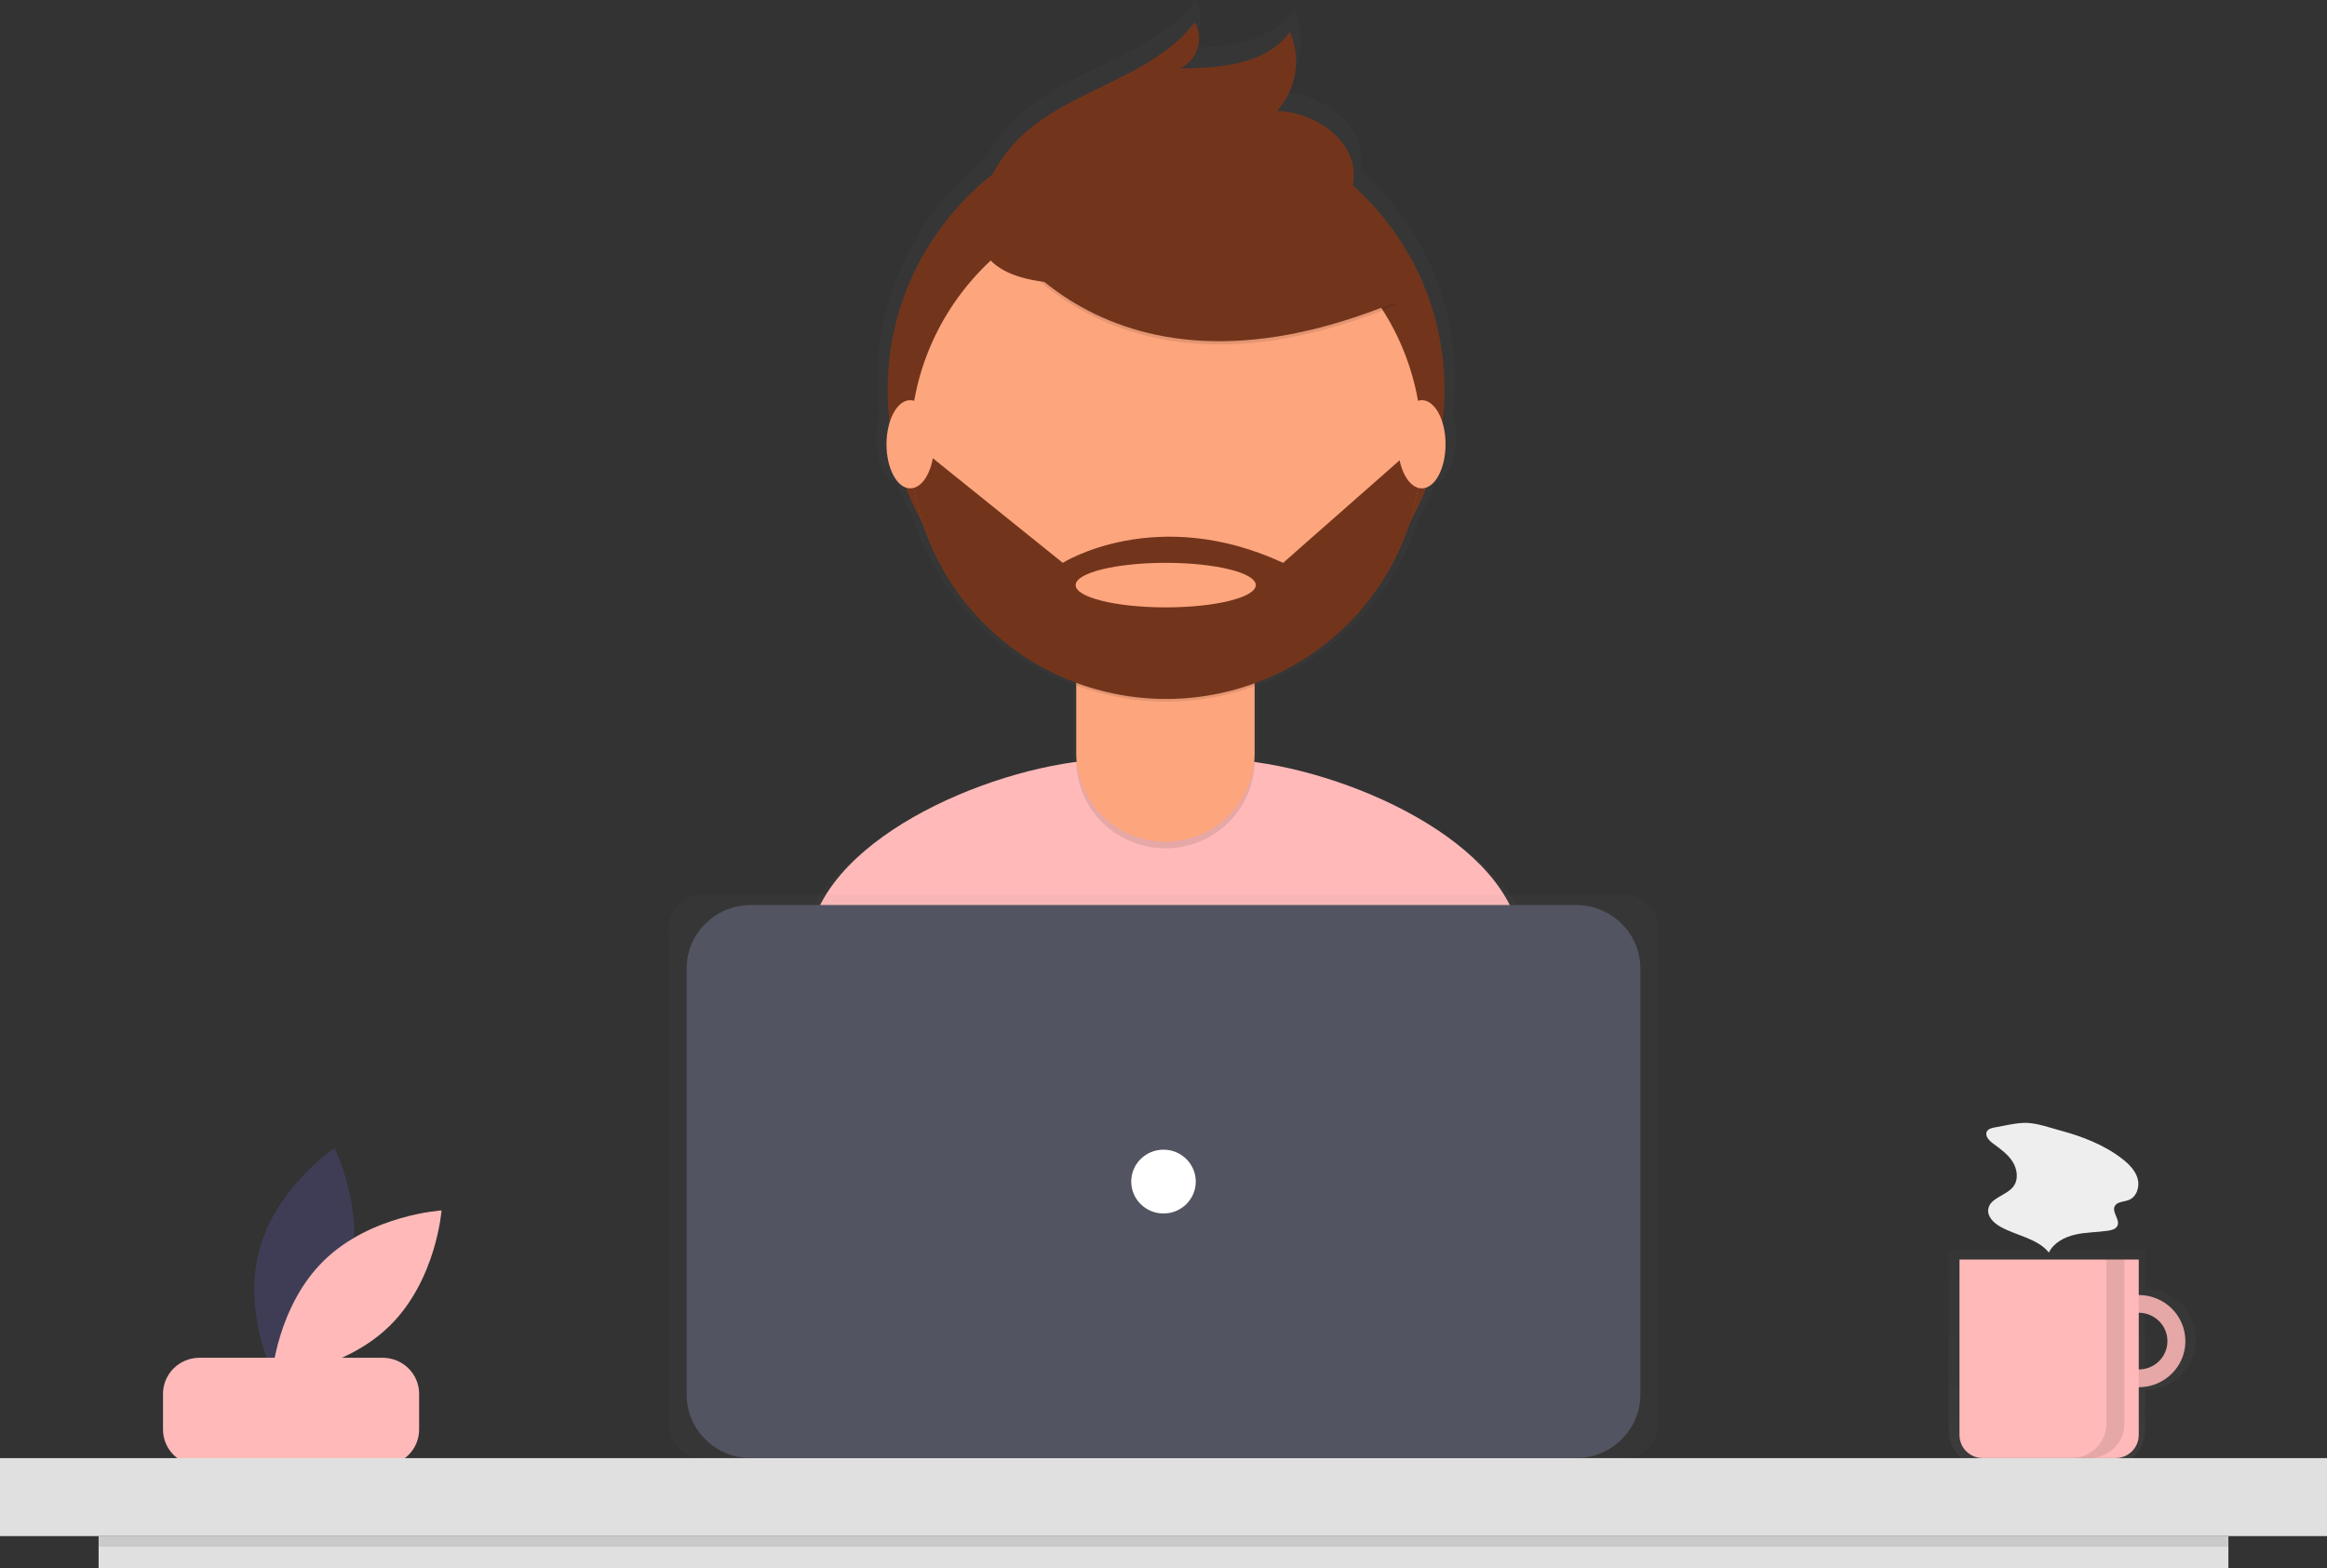 <svg width="227" height="153" viewBox="0 0 227 153" fill="none" xmlns="http://www.w3.org/2000/svg">
<rect x="0" y="0" width="227" height="153" fill="#333333" stroke="none"/>
<g clip-path="url(#clip0)">
<path d="M34.078 124.297C32.446 130.444 26.726 134.286 26.726 134.286C26.726 134.286 23.654 128.161 25.286 122.014C26.918 115.866 32.637 112.025 32.637 112.025C32.637 112.025 35.71 118.15 34.078 124.297Z" fill="#3F3D56"/>
<path d="M31.602 122.997C27.031 127.464 26.52 134.283 26.52 134.283C26.52 134.283 33.419 133.859 37.991 129.392C42.562 124.926 43.074 118.107 43.074 118.107C43.074 118.107 36.173 118.53 31.602 122.997Z" fill="#FFB9B9"/>
<path d="M37.334 132.486H19.454C17.492 132.486 15.902 134.059 15.902 135.999V139.489C15.902 141.429 17.492 143.001 19.454 143.001H37.334C39.296 143.001 40.886 141.429 40.886 139.489V135.999C40.886 134.059 39.296 132.486 37.334 132.486Z" fill="#FFB9B9"/>
<g opacity="0.7">
<path opacity="0.7" d="M209.253 125.769V121.98H190.099V139.504C190.099 139.989 190.196 140.47 190.384 140.918C190.571 141.366 190.847 141.773 191.193 142.116C191.54 142.459 191.952 142.731 192.405 142.917C192.858 143.103 193.344 143.198 193.834 143.198H205.518C206.509 143.198 207.459 142.809 208.159 142.116C208.86 141.424 209.253 140.484 209.253 139.504V135.621C210.573 135.618 211.837 135.098 212.769 134.174C213.7 133.251 214.224 132 214.224 130.695C214.224 129.39 213.7 128.139 212.769 127.215C211.837 126.292 210.573 125.772 209.253 125.769ZM209.253 133.726V127.664C210.066 127.664 210.846 127.983 211.42 128.552C211.995 129.12 212.318 129.891 212.318 130.695C212.318 131.499 211.995 132.27 211.42 132.838C210.846 133.407 210.066 133.726 209.253 133.726Z" fill="url(#paint0_linear)"/>
</g>
<path d="M208.637 126.362C207.738 126.362 206.859 126.626 206.111 127.12C205.363 127.614 204.78 128.317 204.436 129.139C204.092 129.96 204.002 130.865 204.177 131.737C204.353 132.609 204.786 133.411 205.422 134.04C206.058 134.669 206.868 135.097 207.75 135.27C208.632 135.444 209.546 135.355 210.377 135.015C211.208 134.674 211.918 134.098 212.418 133.358C212.917 132.619 213.184 131.749 213.184 130.86C213.184 129.667 212.705 128.523 211.852 127.68C211 126.836 209.843 126.362 208.637 126.362ZM208.637 133.627C208.084 133.627 207.543 133.465 207.083 133.161C206.622 132.857 206.264 132.424 206.052 131.919C205.84 131.413 205.785 130.856 205.893 130.32C206.001 129.783 206.267 129.29 206.658 128.903C207.05 128.516 207.548 128.252 208.091 128.145C208.634 128.038 209.197 128.093 209.708 128.303C210.219 128.512 210.656 128.867 210.964 129.322C211.271 129.777 211.435 130.312 211.435 130.86C211.435 131.594 211.14 132.298 210.616 132.817C210.091 133.336 209.379 133.627 208.637 133.627Z" fill="#FFB9B9"/>
<path opacity="0.1" d="M208.637 126.362C207.738 126.362 206.859 126.626 206.111 127.12C205.363 127.614 204.78 128.317 204.436 129.139C204.092 129.96 204.002 130.865 204.177 131.737C204.353 132.609 204.786 133.411 205.422 134.04C206.058 134.669 206.868 135.097 207.75 135.27C208.632 135.444 209.546 135.355 210.377 135.015C211.208 134.674 211.918 134.098 212.418 133.358C212.917 132.619 213.184 131.749 213.184 130.86C213.184 129.667 212.705 128.523 211.852 127.68C211 126.836 209.843 126.362 208.637 126.362ZM208.637 133.627C208.084 133.627 207.543 133.465 207.083 133.161C206.622 132.857 206.264 132.424 206.052 131.919C205.84 131.413 205.785 130.856 205.893 130.32C206.001 129.783 206.267 129.29 206.658 128.903C207.05 128.516 207.548 128.252 208.091 128.145C208.634 128.038 209.197 128.093 209.708 128.303C210.219 128.512 210.656 128.867 210.964 129.322C211.271 129.777 211.435 130.312 211.435 130.86C211.435 131.594 211.14 132.298 210.616 132.817C210.091 133.336 209.379 133.627 208.637 133.627Z" fill="black"/>
<path d="M191.149 122.903H208.637V140.022C208.637 140.62 208.397 141.193 207.97 141.616C207.543 142.038 206.963 142.276 206.359 142.276H193.427C192.823 142.276 192.243 142.038 191.816 141.616C191.389 141.193 191.149 140.62 191.149 140.022V122.903Z" fill="#FFB9B9"/>
<path d="M227 142.276H0V149.886H227V142.276Z" fill="#E0E0E0"/>
<g opacity="0.7">
<path opacity="0.7" d="M149.31 91.353C146.877 82.618 133.084 76.24 122.706 74.826C122.708 74.761 122.711 74.698 122.711 74.633V67.156C122.722 67.152 122.734 67.149 122.745 67.145V66.861C126.428 65.507 129.751 63.341 132.464 60.529C135.177 57.717 137.208 54.332 138.403 50.63C139.045 49.483 139.603 48.292 140.074 47.067C141.182 46.668 142.019 44.861 142.019 42.69C142.023 41.947 141.917 41.208 141.706 40.495C141.842 39.389 141.911 38.276 141.914 37.163C141.918 33.269 141.094 29.417 139.496 25.858C137.898 22.299 135.561 19.113 132.638 16.505C132.724 16.057 132.754 15.601 132.725 15.146C132.491 11.558 128.615 9.12 124.983 8.957C125.942 7.88 126.573 6.557 126.802 5.139C127.031 3.722 126.848 2.27 126.276 0.952C123.96 4.289 119.205 4.644 115.113 4.67C116.878 3.993 117.673 1.573 116.646 0C112.369 5.67 104.031 6.72 98.944 11.693C97.836 12.781 96.907 14.034 96.191 15.406C92.885 18.011 90.216 21.321 88.382 25.087C86.549 28.854 85.598 32.982 85.601 37.163C85.604 38.266 85.672 39.369 85.805 40.465C85.587 41.187 85.478 41.936 85.483 42.69C85.483 44.871 86.327 46.683 87.443 47.071C87.916 48.301 88.477 49.495 89.121 50.646C90.312 54.327 92.33 57.694 95.022 60.495C97.715 63.296 101.013 65.458 104.67 66.821V74.633C104.67 74.693 104.673 74.752 104.675 74.812C94.257 76.202 80.354 82.63 77.943 91.435C75.861 99.038 73.638 107.389 72.532 112.291C82.011 118.879 101.903 122.748 114.369 122.748C126.213 122.748 145.572 119.256 154.773 113.257C153.776 107.871 151.483 99.154 149.31 91.353Z" fill="url(#paint1_linear)"/>
</g>
<path d="M114.344 120.579C125.769 120.579 144.444 117.211 153.32 111.424C152.358 106.228 150.146 97.819 148.05 90.293C145.381 80.709 128.532 74.065 118.481 74.065H108.796C98.714 74.065 81.841 80.748 79.205 90.373C77.196 97.708 75.052 105.763 73.985 110.492C83.13 116.847 102.318 120.579 114.344 120.579Z" fill="#FFB9B9"/>
<path d="M113.754 64.882C128.755 64.882 140.915 52.855 140.915 38.018C140.915 23.181 128.755 11.154 113.754 11.154C98.753 11.154 86.593 23.181 86.593 38.018C86.593 52.855 98.753 64.882 113.754 64.882Z" fill="#72351C"/>
<path opacity="0.1" d="M104.988 60.394H122.391V74.165C122.391 76.447 121.474 78.636 119.843 80.25C118.211 81.864 115.997 82.771 113.689 82.771H113.689C111.382 82.771 109.168 81.864 107.536 80.25C105.904 78.636 104.988 76.447 104.988 74.165V60.394H104.988Z" fill="black"/>
<path d="M107.484 59.756H119.895C120.557 59.756 121.192 60.016 121.66 60.479C122.128 60.942 122.391 61.57 122.391 62.225V73.527C122.391 75.809 121.474 77.999 119.843 79.613C118.211 81.227 115.997 82.133 113.689 82.133H113.689C111.382 82.133 109.168 81.227 107.536 79.613C105.904 77.999 104.988 75.809 104.988 73.527V62.225C104.988 61.57 105.251 60.942 105.719 60.479C106.187 60.016 106.822 59.756 107.484 59.756Z" fill="#FDA57D"/>
<path opacity="0.1" d="M105.02 66.893C110.629 68.966 116.803 68.983 122.423 66.941V64.826H105.02V66.893Z" fill="black"/>
<path d="M113.754 68.046C127.531 68.046 138.699 57 138.699 43.373C138.699 29.747 127.531 18.701 113.754 18.701C99.977 18.701 88.809 29.747 88.809 43.373C88.809 57 99.977 68.046 113.754 68.046Z" fill="#FDA57D"/>
<path opacity="0.1" d="M95.985 20.931C95.985 20.931 106.498 42.037 136.154 29.777L129.25 19.069L117.011 14.723L95.985 20.931Z" fill="black"/>
<path d="M95.985 20.621C95.985 20.621 106.498 41.727 136.154 29.467L129.25 18.759L117.011 14.413L95.985 20.621Z" fill="#72351C"/>
<path d="M95.892 19.195C96.601 17.024 97.826 15.054 99.464 13.449C104.371 8.651 112.414 7.639 116.54 2.169C117.531 3.687 116.765 6.021 115.061 6.673C119.009 6.648 123.596 6.306 125.83 3.087C126.382 4.359 126.558 5.76 126.338 7.127C126.117 8.494 125.508 9.771 124.583 10.809C128.087 10.966 131.825 13.318 132.051 16.78C132.202 19.086 130.74 21.27 128.824 22.592C126.908 23.915 124.59 24.522 122.308 25.02C115.647 26.472 91.546 32.56 95.892 19.195Z" fill="#72351C"/>
<path d="M138.698 43.589H138.037L125.17 54.919C112.774 49.176 103.674 54.919 103.674 54.919L90.18 44.055L88.819 44.224C89.003 50.7 91.755 56.843 96.481 61.329C101.206 65.815 107.525 68.282 114.075 68.199C120.624 68.116 126.877 65.488 131.484 60.884C136.091 56.279 138.682 50.067 138.698 43.589ZM113.716 59.264C108.863 59.264 104.929 58.291 104.929 57.091C104.929 55.891 108.863 54.919 113.716 54.919C118.569 54.919 122.503 55.891 122.503 57.091C122.503 58.291 118.569 59.264 113.716 59.264Z" fill="#72351C"/>
<path d="M88.799 47.653C90.08 47.653 91.119 45.727 91.119 43.35C91.119 40.973 90.08 39.047 88.799 39.047C87.517 39.047 86.478 40.973 86.478 43.35C86.478 45.727 87.517 47.653 88.799 47.653Z" fill="#FDA57D"/>
<path d="M138.696 47.653C139.977 47.653 141.016 45.727 141.016 43.35C141.016 40.973 139.977 39.047 138.696 39.047C137.414 39.047 136.375 40.973 136.375 43.35C136.375 45.727 137.414 47.653 138.696 47.653Z" fill="#FDA57D"/>
<g opacity="0.7">
<path opacity="0.7" d="M158.38 87.294H68.62C66.749 87.294 65.232 88.795 65.232 90.645V138.925C65.232 140.775 66.749 142.276 68.62 142.276H158.38C160.251 142.276 161.768 140.775 161.768 138.925V90.645C161.768 88.795 160.251 87.294 158.38 87.294Z" fill="url(#paint2_linear)"/>
</g>
<path d="M153.749 88.309H73.251C69.788 88.309 66.981 91.085 66.981 94.511V136.074C66.981 139.499 69.788 142.276 73.251 142.276H153.749C157.212 142.276 160.019 139.499 160.019 136.074V94.511C160.019 91.085 157.212 88.309 153.749 88.309Z" fill="#535461"/>
<path d="M113.5 118.406C115.239 118.406 116.648 117.012 116.648 115.292C116.648 113.573 115.239 112.179 113.5 112.179C111.761 112.179 110.352 113.573 110.352 115.292C110.352 117.012 111.761 118.406 113.5 118.406Z" fill="white"/>
<path d="M217.381 149.886H9.619V153H217.381V149.886Z" fill="#E0E0E0"/>
<path opacity="0.1" d="M217.381 149.886H9.619V150.924H217.381V149.886Z" fill="black"/>
<path opacity="0.1" d="M205.489 122.903V138.903C205.489 139.797 205.13 140.655 204.49 141.288C203.851 141.92 202.984 142.276 202.079 142.276H203.828C204.732 142.276 205.6 141.92 206.239 141.288C206.879 140.655 207.238 139.797 207.238 138.903V122.903H205.489Z" fill="black"/>
<path d="M194.6 110.007C194.305 110.057 193.972 110.136 193.827 110.395C193.598 110.807 194.014 111.27 194.393 111.553C195.094 112.075 195.833 112.588 196.309 113.317C196.785 114.046 196.935 115.063 196.414 115.761C195.734 116.673 194.112 116.869 193.955 117.992C193.854 118.712 194.484 119.327 195.122 119.689C196.698 120.581 198.728 120.819 199.869 122.216C200.341 121.256 201.397 120.701 202.45 120.464C203.502 120.227 204.595 120.245 205.662 120.084C206.007 120.032 206.395 119.928 206.549 119.619C206.847 119.02 205.997 118.302 206.291 117.701C206.514 117.244 207.17 117.279 207.649 117.096C208.429 116.798 208.751 115.805 208.529 115.007C208.308 114.21 207.682 113.586 207.025 113.075C205.253 111.698 203.122 110.888 200.966 110.305C199.964 110.034 198.787 109.609 197.746 109.568C196.741 109.529 195.595 109.839 194.6 110.007Z" fill="#EEEEEE"/>
</g>
<defs>
<linearGradient id="paint0_linear" x1="202.166" y1="143.198" x2="202.166" y2="121.98" gradientUnits="userSpaceOnUse">
<stop stop-color="#808080" stop-opacity="0.25"/>
<stop offset="0.535" stop-color="#808080" stop-opacity="0.12"/>
<stop offset="1" stop-color="#808080" stop-opacity="0.1"/>
</linearGradient>
<linearGradient id="paint1_linear" x1="49470.7" y1="79799" x2="49470.7" y2="14607" gradientUnits="userSpaceOnUse">
<stop stop-color="#808080" stop-opacity="0.25"/>
<stop offset="0.535" stop-color="#808080" stop-opacity="0.12"/>
<stop offset="1" stop-color="#808080" stop-opacity="0.1"/>
</linearGradient>
<linearGradient id="paint2_linear" x1="46954.8" y1="33933.9" x2="46954.8" y2="20854.1" gradientUnits="userSpaceOnUse">
<stop stop-color="#808080" stop-opacity="0.25"/>
<stop offset="0.535" stop-color="#808080" stop-opacity="0.12"/>
<stop offset="1" stop-color="#808080" stop-opacity="0.1"/>
</linearGradient>
<clipPath id="clip0">
<rect width="227" height="153" fill="white"/>
</clipPath>
</defs>
</svg>
